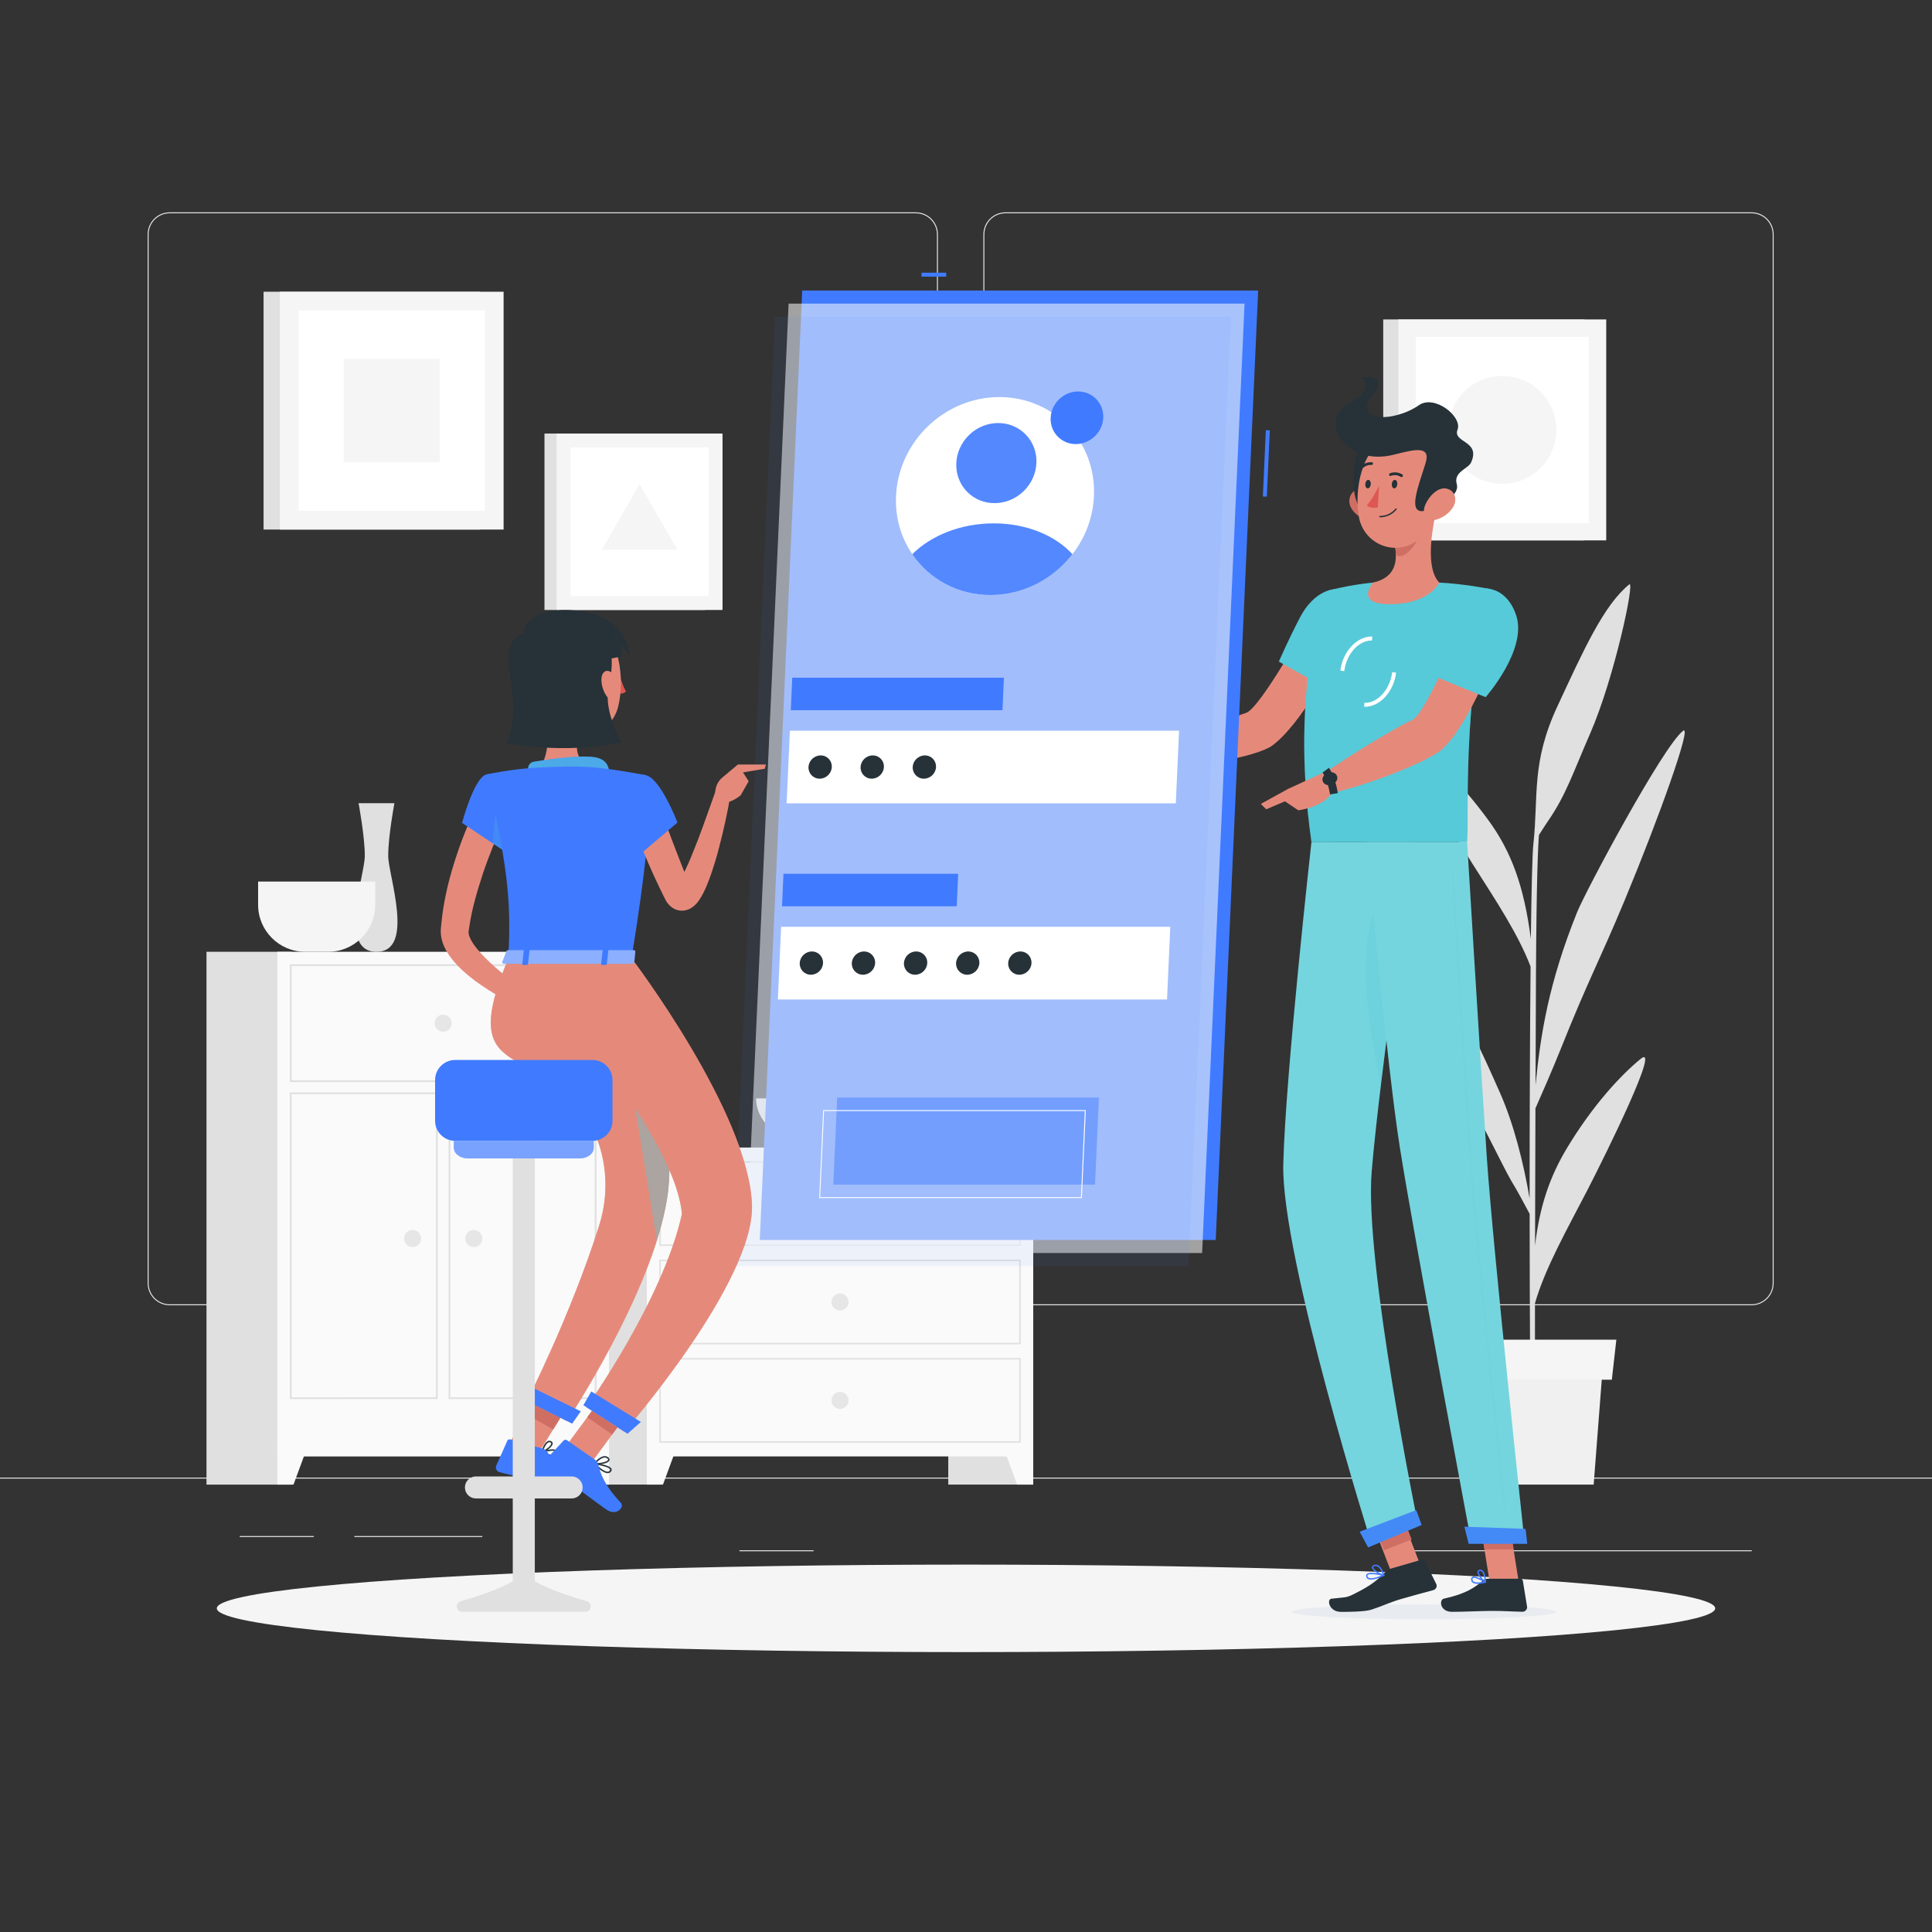 <?xml version="1.0" encoding="utf-8"?>
<!-- Generator: Adobe Illustrator 24.0.1, SVG Export Plug-In . SVG Version: 6.00 Build 0)  -->
<svg version="1.1" xmlns="http://www.w3.org/2000/svg" xmlns:xlink="http://www.w3.org/1999/xlink" x="0px" y="0px"
	 viewBox="0 0 500 500" style="enable-background:new 0 0 500 500;" xml:space="preserve">
<rect x="0" y="0" width="500" height="500" fill="#333333" stroke="none"/>
<style type="text/css">
	.st0{fill:#E6E6E6;}
	.st1{fill:#E0E0E0;}
	.st2{fill:#FAFAFA;}
	.st3{fill:#F5F5F5;}
	.st4{fill:#F0F0F0;}
	.st5{fill:#FFFFFF;}
	.st6{display:none;}
	.st7{display:inline;}
	.st8{fill:#E58A7B;}
	.st9{fill:#56CAD8;}
	.st10{opacity:0.2;fill:#56CAD8;}
	.st11{fill:#E8ECF1;}
	.st12{fill:#263238;}
	.st13{fill:#CF6F64;}
	.st14{fill:#74D5DE;}
	.st15{fill:#407BFF;}
	.st16{fill:#DF5753;}
	.st17{opacity:0.56;fill:#FAFAFA;}
	.st18{opacity:0.07;fill:#407BFF;}
	.st19{opacity:0.47;fill:#407BFF;}
	.st20{opacity:0.1;fill:#FFFFFF;}
	.st21{opacity:0.6;fill:#56CAD8;}
	.st22{opacity:0.6;fill:#E58A7B;}
	.st23{opacity:0.4;fill:#56CAD8;}
	.st24{opacity:0.4;fill:#FFFFFF;}
	.st25{opacity:0.3;fill:#FFFFFF;}
</style>
<g id="Background_complete">
	<g>
		<g>
			<rect y="382.4" class="st0" width="500" height="0.25"/>
			<rect x="91.7" y="397.53" class="st0" width="33.12" height="0.25"/>
			<rect x="62.03" y="397.53" class="st0" width="19.19" height="0.25"/>
			<rect x="191.36" y="401.21" class="st0" width="19.19" height="0.25"/>
			<rect x="267.42" y="406.79" class="st0" width="43.19" height="0.25"/>
			<rect x="252.19" y="406.79" class="st0" width="6.33" height="0.25"/>
			<rect x="359.67" y="401.21" class="st0" width="93.68" height="0.25"/>
			<g>
				<path class="st0" d="M237.01,337.8H43.92c-3.15,0-5.71-2.56-5.71-5.71V60.66c0-3.15,2.56-5.71,5.71-5.71h193.1
					c3.15,0,5.71,2.56,5.71,5.71v271.43C242.72,335.24,240.16,337.8,237.01,337.8z M43.92,55.2c-3.01,0-5.46,2.45-5.46,5.46v271.43
					c0,3.01,2.45,5.46,5.46,5.46h193.1c3.01,0,5.46-2.45,5.46-5.46V60.66c0-3.01-2.45-5.46-5.46-5.46H43.92z"/>
				<path class="st0" d="M453.31,337.8h-193.1c-3.15,0-5.71-2.56-5.71-5.71V60.66c0-3.15,2.56-5.71,5.71-5.71h193.1
					c3.15,0,5.71,2.56,5.71,5.71v271.43C459.02,335.24,456.46,337.8,453.31,337.8z M260.21,55.2c-3.01,0-5.46,2.45-5.46,5.46v271.43
					c0,3.01,2.45,5.46,5.46,5.46h193.1c3.01,0,5.46-2.45,5.46-5.46V60.66c0-3.01-2.45-5.46-5.46-5.46H260.21z"/>
			</g>
		</g>
		<g>
			<rect x="245.41" y="296.98" class="st1" width="21.99" height="87.23"/>
			<polygon class="st2" points="263.22,384.21 267.4,384.21 267.4,372.33 258.84,372.33 			"/>
			<rect x="149.05" y="296.98" class="st1" width="21.99" height="87.23"/>
			<rect x="167.4" y="296.98" class="st2" width="100" height="79.94"/>
			<path class="st1" d="M263.77,300.91v21.15h-92.75v-21.15H263.77 M264.16,300.52h-93.52v21.92h93.52V300.52L264.16,300.52z"/>
			<polygon class="st2" points="171.58,384.21 167.4,384.21 167.4,372.33 175.95,372.33 			"/>
			<path class="st0" d="M215.19,311.48c0,1.22,0.99,2.21,2.21,2.21c1.22,0,2.21-0.99,2.21-2.21c0-1.22-0.99-2.21-2.21-2.21
				C216.18,309.27,215.19,310.26,215.19,311.48z"/>
			<path class="st1" d="M263.77,326.37v21.15h-92.75v-21.15H263.77 M264.16,325.99h-93.52v21.92h93.52V325.99L264.16,325.99z"/>
			<path class="st0" d="M215.19,336.95c0,1.22,0.99,2.21,2.21,2.21c1.22,0,2.21-0.99,2.21-2.21s-0.99-2.21-2.21-2.21
				C216.18,334.74,215.19,335.73,215.19,336.95z"/>
			<path class="st1" d="M263.77,351.84v21.15h-92.75v-21.15H263.77 M264.16,351.45h-93.52v21.92h93.52V351.45L264.16,351.45z"/>
			<path class="st0" d="M215.19,362.42c0,1.22,0.99,2.21,2.21,2.21c1.22,0,2.21-0.99,2.21-2.21s-0.99-2.21-2.21-2.21
				C216.18,360.2,215.19,361.2,215.19,362.42z"/>
		</g>
		<g>
			<rect x="135.62" y="246.32" class="st1" width="21.99" height="137.9"/>
			<polygon class="st2" points="153.43,384.21 157.61,384.21 157.61,372.33 149.05,372.33 			"/>
			<rect x="53.44" y="246.32" class="st1" width="21.99" height="137.9"/>
			<rect x="71.78" y="246.32" class="st2" width="85.83" height="130.61"/>
			<path class="st1" d="M153.91,250.01v29.57H75.48v-29.57H153.91 M154.37,249.56H75.02v30.48h79.35V249.56L154.37,249.56z"/>
			<path class="st1" d="M153.91,283.18v78.44h-37.36v-78.44H153.91 M154.37,282.72H116.1v79.35h38.27V282.72L154.37,282.72z"/>
			<path class="st1" d="M112.84,283.18v78.44H75.48v-78.44H112.84 M113.29,282.72H75.02v79.35h38.27V282.72L113.29,282.72z"/>
			<polygon class="st2" points="75.96,384.21 71.78,384.21 71.78,372.33 80.34,372.33 			"/>
			<path class="st0" d="M112.48,264.8c0,1.22,0.99,2.21,2.21,2.21c1.22,0,2.21-0.99,2.21-2.21c0-1.22-0.99-2.21-2.21-2.21
				C113.47,262.59,112.48,263.58,112.48,264.8z"/>
			<path class="st0" d="M120.4,320.53c0,1.22,0.99,2.21,2.21,2.21c1.22,0,2.21-0.99,2.21-2.21c0-1.22-0.99-2.21-2.21-2.21
				C121.39,318.31,120.4,319.3,120.4,320.53z"/>
			<path class="st0" d="M104.57,320.53c0,1.22,0.99,2.21,2.21,2.21c1.22,0,2.21-0.99,2.21-2.21c0-1.22-0.99-2.21-2.21-2.21
				C105.56,318.31,104.57,319.3,104.57,320.53z"/>
		</g>
		<path class="st1" d="M102.07,207.87H92.8c0,0,1.61,8.57,1.61,13.62c0,5.05-7.06,24.83,3.03,24.83c10.08,0,3.03-19.78,3.03-24.83
			C100.46,216.44,102.07,207.87,102.07,207.87z"/>
		<path class="st3" d="M66.8,228.15v6.03c0,6.68,5.46,12.14,12.14,12.14h6.03c6.68,0,12.14-5.46,12.14-12.14v-6.03H66.8z"/>
		<path class="st1" d="M195.67,284.26c0,6.99,7.83,12.71,17.4,12.71h8.64c9.57,0,17.4-5.72,17.4-12.71H195.67z"/>
		<g>
			<path class="st1" d="M424.61,274.03c-5.24,4.28-12.47,12.11-19.1,23.13c-4.41,7.34-7.07,15.03-8.24,25.19
				c0.03-11.5,0.06-23.85,0.1-35.51c1.33-3,4.37-9.92,6.55-15.38c7.28-18.23,9.99-22.71,16.53-38.44
				c8.73-20.97,17.67-45.86,15.11-43.87c-5.22,4.05-25.22,41.5-27.38,46.87c-7.44,18.44-9.51,31.88-10.79,44.85
				c0.04-10.95,0.08-21.01,0.12-28.77c0.13-25.31,0.56-33.48,0.77-36c0.81-1.28,1.76-2.77,2.32-3.58
				c4.7-6.79,6.51-12.58,10.94-22.71c6.27-14.36,11.68-39.85,10.1-38.56c-6.58,5.35-11.76,16.86-18.58,31.53
				c-6.82,14.66-4.87,23.1-6.22,35.62c-0.28,2.46-0.5,11.73-0.66,24.59c-1.77-13.7-5.08-22.72-11.13-30.92
				c-7.44-10.09-14.64-16.9-19.92-20.46c-5.28-3.56,9.12,21.22,16.01,32.04c6.13,9.63,11.78,18.13,14.97,26.5
				c-0.17,17.42-0.25,39.48-0.25,60.02c-1.58-9.35-4.16-19.41-7.6-27.2c-4.14-9.36-10.5-23.72-15.56-28.6
				c-1.22-1.17,5.3,26.76,9.48,34.19c4.18,7.43,7.25,14.43,9.88,18.64c0.61,0.98,2.65,4.77,3.81,6.95
				c0.01,25.07,0.14,47.19,0.36,54.72h1.08c-0.07-1.94-0.09-14.7-0.06-31.58c2.61-9.16,8.57-19.62,13.5-29.16
				C416.11,297.7,429.85,269.75,424.61,274.03z"/>
			<g>
				<polygon class="st4" points="412.44,384.21 381.1,384.21 378.73,353.49 414.81,353.49 				"/>
				<polygon class="st3" points="417.14,357.07 376.4,357.07 375.23,346.7 418.31,346.7 				"/>
			</g>
		</g>
		<g>
			<rect x="68.21" y="75.5" class="st1" width="56.05" height="61.55"/>
			<rect x="72.43" y="75.5" class="st3" width="57.9" height="61.55"/>
			
				<rect x="75.46" y="82.17" transform="matrix(-1.836970e-16 1 -1 -1.836970e-16 207.654 4.89)" class="st5" width="51.85" height="48.2"/>
			
				<rect x="88.02" y="93.86" transform="matrix(-1.836970e-16 1 -1 -1.836970e-16 207.654 4.89)" class="st3" width="26.71" height="24.83"/>
		</g>
		<g>
			<g>
				<rect x="357.98" y="82.67" class="st1" width="52.07" height="57.18"/>
				<rect x="361.91" y="82.67" class="st3" width="53.78" height="57.18"/>
				
					<rect x="364.72" y="88.87" transform="matrix(-1.836970e-16 1 -1 -1.836970e-16 500.059 -277.538)" class="st5" width="48.17" height="44.77"/>
			</g>
			<circle class="st3" cx="388.8" cy="111.26" r="13.97"/>
		</g>
		<g>
			<g>
				<rect x="140.91" y="112.2" class="st1" width="41.58" height="45.66"/>
				<rect x="144.04" y="112.2" class="st3" width="42.95" height="45.66"/>
				
					<rect x="146.29" y="117.15" transform="matrix(-1.836970e-16 1 -1 -1.836970e-16 300.545 -30.492)" class="st5" width="38.46" height="35.75"/>
				<polygon class="st3" points="165.52,125.3 155.74,142.24 175.3,142.24 				"/>
			</g>
		</g>
	</g>
</g>
<g id="Background_simple" class="st6">
	<g class="st7">
		<path class="st3" d="M134.46,237.74c58.54,60.36,135.47,102.2,206.78,34.62c36.76-34.84,85.34-128.93,37.4-171.99
			c-66.07-59.34-103.98,37.76-153.37,50.91c-33.86,9.02-62.32-42.96-102.85-8.25C90.37,170.47,110.12,212.65,134.46,237.74z"/>
	</g>
</g>
<g id="Shadow">
	<ellipse class="st3" cx="250" cy="416.24" rx="193.89" ry="11.32"/>
</g>
<g id="Character_2">
	<g>
		<path class="st8" d="M349.25,163.43l-9.92-4.02c0,0-13.09,23.87-16.84,25.08c-5.1,1.64-15.65,6.2-21.92,7.05
			c-0.85,0.99-2.24,4.1-2.11,5.24c8.41,2.8,26.89-0.92,30.85-3.86C338.32,186.22,349.25,163.43,349.25,163.43z"/>
		<g>
			<path class="st9" d="M352.3,158.02c1.85,6.84-8.17,20.58-8.17,20.58l-13.16-7.38c0,0,2.45-5.65,5.46-11.4
				C341.27,150.52,350.19,150.21,352.3,158.02z"/>
			<path class="st10" d="M352.3,158.02c1.85,6.84-8.17,20.58-8.17,20.58l-13.16-7.38c0,0,2.45-5.65,5.46-11.4
				C341.27,150.52,350.19,150.21,352.3,158.02z"/>
		</g>
		<path class="st10" d="M336.21,174.15l5.17,2.9l0.9-15.87C339.28,163.49,337.16,170.45,336.21,174.15z"/>
		<g>
			<path class="st9" d="M343.66,152.86c0,0-10.22,22.74-4.26,65.08c12.13,0,34.37,0,40.27,0c0.64-6.18-1.48-36.34,6.19-65.46
				c0,0-6.82-1.39-13.38-1.7c-5.13-0.25-12.57-0.41-17.12,0C349.37,151.32,343.66,152.86,343.66,152.86z"/>
			<path class="st10" d="M343.66,152.86c0,0-10.22,22.74-4.26,65.08c12.13,0,34.37,0,40.27,0c0.64-6.18-1.48-36.34,6.19-65.46
				c0,0-6.82-1.39-13.38-1.7c-5.13-0.25-12.57-0.41-17.12,0C349.37,151.32,343.66,152.86,343.66,152.86z"/>
		</g>
		<path class="st11" d="M334.32,417.14c-0.06,1.07,15.21,1.94,34.1,1.94s34.27-0.87,34.33-1.94c0.06-1.07-15.2-1.94-34.1-1.94
			C349.76,415.2,334.39,416.07,334.32,417.14z"/>
		
			<rect x="357.82" y="390.96" transform="matrix(0.933 -0.359 0.359 0.933 -119.457 156.751)" class="st8" width="7.68" height="17.09"/>
		<polygon class="st8" points="393.05,409.45 385.52,409.45 382.76,392.02 390.29,392.02 		"/>
		<path class="st12" d="M385.04,408.58l8.46,0c0.31,0,0.56,0.21,0.61,0.51l1.09,6.69c0.11,0.69-0.47,1.35-1.18,1.34
			c-2.95-0.05-4.37-0.22-8.09-0.22c-2.29,0-7.02,0.24-10.18,0.24c-3.09,0-3.39-3.12-2.08-3.41c5.88-1.27,8.16-3.02,10.12-4.69
			C384.14,408.74,384.59,408.58,385.04,408.58z"/>
		<path class="st12" d="M359.97,405.95l8.02-2.33c0.3-0.09,0.61,0.04,0.74,0.31l2.97,6c0.31,0.62-0.06,1.4-0.75,1.59
			c-2.9,0.79-4.86,1.29-8.5,2.35c-2.51,0.73-5.07,1.92-7.55,2.71c-1.72,0.55-5.76,0.57-7.85,0.57c-3.09,0-3.78-3.26-2.46-3.41
			c3.35-0.38,3.8-0.2,5.65-1.13c3.06-1.54,5.43-2.81,8.08-5.58C358.8,406.54,359.34,406.13,359.97,405.95z"/>
		<path class="st8" d="M301.83,191.47l-8.28-3.49l-3.41,9.18c0,0,4.78,0.87,10.24,0L301.83,191.47z"/>
		<polygon class="st8" points="287.39,187.76 287.17,193.86 290.14,197.16 293.55,187.98 		"/>
		<g>
			
				<rect x="356.33" y="391.24" transform="matrix(0.933 -0.36 0.36 0.933 -118.305 156.232)" class="st13" width="7.68" height="8.81"/>
			<polygon class="st13" points="390.29,392.02 382.76,392.02 384.19,401.01 391.72,401.01 			"/>
		</g>
		<path class="st10" d="M338.12,206.49c0.14,1.81,0.32,3.66,0.53,5.56l29.94-9.72c4.68-1.4,8.74-4.34,11.52-8.35
			c0.11-2.67,0.27-5.48,0.49-8.41c0.1-1.43,0.23-2.89,0.36-4.37c0.14-1.54,0.31-3.11,0.49-4.7L338.12,206.49z"/>
		<path class="st5" d="M347.9,173.69l-1.02-0.12c0.59-4.99,4.32-8.93,8.25-8.84l-0.03,1.03
			C351.71,165.66,348.43,169.21,347.9,173.69z"/>
		<path class="st5" d="M353.23,182.92c-0.06,0-0.11,0-0.17,0l0.03-1.03c3.44,0.13,6.67-3.46,7.2-7.93l1.02,0.12
			C360.73,179,357.12,182.92,353.23,182.92z"/>
		<path class="st8" d="M371.92,131.5c-1.4,5.51-3.07,15.6,0.57,19.28c0,0-2.54,5.59-12.78,5.59c-9.35,0-4.34-5.59-4.34-5.59
			c6.23-1.47,6.34-6.02,5.52-10.3L371.92,131.5z"/>
		<path class="st13" d="M367.42,135.16l-6.53,5.31c0.2,1.01,0.34,2.04,0.35,3.04c1.91,1.9,5.74-2.91,6.13-5.37
			C367.57,136.91,367.59,135.73,367.42,135.16z"/>
		<path class="st13" d="M349.66,131.43c0.96,1.71,2.65,2.78,4.24,3.14c2.4,0.53,3.61-1.67,2.95-3.9c-0.6-2-2.56-4.69-4.98-4.23
			C349.5,126.89,348.57,129.47,349.66,131.43z"/>
		<path class="st12" d="M353.63,113.8c-3.74,1.71-5.06,16.57-0.36,18.77C357.97,134.76,360.71,110.55,353.63,113.8z"/>
		<path class="st8" d="M373.06,123.21c-0.9,7.46-1.04,11.85-5.03,15.67c-6,5.76-15.01,2.34-16.35-5.1
			c-1.21-6.7,0.46-17.77,7.93-20.74C366.97,110.12,373.95,115.75,373.06,123.21z"/>
		<path class="st12" d="M360.77,117.66c5.53-1.42,9.6-2.38,8.15,2.24c-1.94,6.15-4.26,12.11-1.14,12.39c1.89,0.17,10.3-3.4,9.23-7
			c-0.93-3.14,2.98-3.99,3.7-5.59c2.59-5.77-4.82-5.02-3.5-8.51c1.28-3.4-5.97-9.14-9.99-6.33c-6.51,4.54-17.68,4.48-11.81-2.97
			c4.21-5.33-3.3-4.24-3.3-4.24s4.54,2.69-3.1,6.85C340.92,108.92,348.33,120.85,360.77,117.66z"/>
		<path class="st8" d="M375.95,131.43c-1.16,1.71-2.97,2.78-4.61,3.14c-2.46,0.53-3.41-1.67-2.49-3.9c0.83-2,3.11-4.69,5.47-4.23
			C376.64,126.89,377.27,129.47,375.95,131.43z"/>
		<path class="st14" d="M339.4,217.94c0,0-6.76,60.5-7.29,83.46c-0.55,23.88,22.91,98.39,22.91,98.39l12.01-5.04
			c0,0-13.98-68.07-12.04-91.53c2.12-25.57,10.88-85.28,10.88-85.28H339.4z"/>
		<path class="st10" d="M356.2,234.55c-5.38,11.18-1.76,33.28,1.16,46.39c1.11-9.25,2.43-19.29,3.68-28.58
			C360.92,238.08,359.81,227.05,356.2,234.55z"/>
		<path class="st15" d="M366.49,390.83c0.06-0.02,1.42,3.83,1.42,3.83l-13.84,5.81l-2.18-4.06L366.49,390.83z"/>
		<path class="st14" d="M353.69,217.94c0,0,5.17,57.54,8.6,79.09c3.75,23.61,18.5,102.24,18.5,102.24h13.79
			c0,0-8.26-76.72-9.82-100.1c-1.69-25.37-5.07-81.23-5.07-81.23H353.69z"/>
		<path class="st15" d="M394.78,395.68c0.06,0,0.46,3.85,0.46,3.85h-15.16l-1.08-4.42L394.78,395.68z"/>
		<path class="st10" d="M389.5,391.12c-0.07,0-0.12-0.05-0.13-0.11c-0.08-0.7-7.53-69.97-8.93-90.96
			c-1.52-22.79-4.58-73.31-4.61-73.82c0-0.07,0.05-0.13,0.12-0.14c0,0,0.01,0,0.01,0c0.07,0,0.12,0.05,0.13,0.12
			c0.03,0.51,3.09,51.03,4.61,73.82c1.4,20.99,8.85,90.26,8.93,90.95c0.01,0.07-0.04,0.13-0.11,0.14
			C389.51,391.12,389.5,391.12,389.5,391.12z"/>
		<path class="st12" d="M361.62,125.29c-0.04,0.61-0.39,1.1-0.78,1.1c-0.4,0-0.69-0.49-0.65-1.1c0.04-0.61,0.39-1.1,0.78-1.1
			C361.37,124.19,361.66,124.69,361.62,125.29z"/>
		<path class="st12" d="M354.76,125.29c-0.04,0.61-0.39,1.1-0.78,1.1s-0.69-0.49-0.65-1.1c0.04-0.61,0.39-1.1,0.78-1.1
			C354.5,124.19,354.8,124.69,354.76,125.29z"/>
		<path class="st16" d="M356.92,125.6c0,0-1.59,3.5-3.21,5.19c1.02,1,2.87,0.54,2.87,0.54L356.92,125.6z"/>
		<path class="st12" d="M357.1,133.88c-0.1,0-0.17-0.08-0.17-0.18c0.01-0.1,0.09-0.18,0.19-0.18c2.67,0,4.02-1.86,4.03-1.88
			c0.06-0.08,0.17-0.11,0.25-0.05c0.08,0.05,0.1,0.16,0.04,0.25C361.38,131.92,359.96,133.88,357.1,133.88z"/>
		<path class="st12" d="M362.84,123.45c-0.1,0.04-0.22,0.03-0.31-0.03c-1.31-0.83-2.54-0.27-2.55-0.27
			c-0.17,0.09-0.39,0.01-0.47-0.17c-0.07-0.18,0.01-0.39,0.2-0.48c0.06-0.03,1.6-0.73,3.22,0.3c0.16,0.1,0.2,0.32,0.09,0.49
			C362.98,123.37,362.92,123.42,362.84,123.45z"/>
		<path class="st12" d="M352.11,121.45c-0.05-0.01-0.1-0.04-0.14-0.08c-0.14-0.13-0.14-0.36,0-0.5c1.4-1.47,3.01-1.25,3.08-1.24
			c0.19,0.02,0.32,0.21,0.28,0.41c-0.04,0.19-0.23,0.33-0.42,0.3l0,0c-0.05-0.01-1.32-0.17-2.43,1.01
			C352.38,121.45,352.23,121.49,352.11,121.45z"/>
		<path class="st8" d="M389.73,162.32l-10.4-2.77c0,0-10.2,25.11-13.8,26.75c-4.9,2.23-17.32,9.95-22.59,13.67
			c-0.29,1.24-0.06,4.56,0.6,5.46c8.97-1.63,26.23-8.27,29.83-11.64C381.57,186.1,389.73,162.32,389.73,162.32z"/>
		<path class="st15" d="M382.47,409.9c-0.57,0-1.1-0.1-1.43-0.38c-0.26-0.23-0.36-0.54-0.31-0.94c0.04-0.3,0.2-0.44,0.33-0.5
			c0.85-0.43,3.2,1.06,3.46,1.24c0.06,0.04,0.09,0.11,0.07,0.18c-0.02,0.07-0.07,0.13-0.14,0.14
			C383.93,409.75,383.17,409.9,382.47,409.9z M381.44,408.34c-0.09,0-0.17,0.01-0.23,0.04c-0.05,0.03-0.11,0.07-0.12,0.21
			c-0.03,0.28,0.03,0.5,0.2,0.65c0.39,0.35,1.37,0.39,2.66,0.14C383.13,408.88,382.02,408.34,381.44,408.34z"/>
		<path class="st15" d="M384.41,409.63c-0.03,0-0.06-0.01-0.08-0.02c-0.75-0.42-2.16-2.07-1.96-2.91c0.04-0.15,0.16-0.42,0.6-0.47
			c0.28-0.03,0.53,0.04,0.75,0.23c0.83,0.71,0.89,2.89,0.89,2.98c0,0.07-0.03,0.13-0.09,0.16
			C384.48,409.62,384.45,409.63,384.41,409.63z M383.07,406.58c-0.03,0-0.05,0-0.08,0.01c-0.23,0.03-0.26,0.14-0.27,0.18
			c-0.12,0.5,0.76,1.74,1.5,2.33c-0.05-0.64-0.22-1.9-0.75-2.36C383.35,406.63,383.22,406.58,383.07,406.58z"/>
		<path class="st15" d="M355.92,408.65c-0.74,0.18-1.44,0.23-1.89-0.01c-0.29-0.15-0.45-0.41-0.49-0.76
			c-0.02-0.21,0.05-0.39,0.2-0.53c0.81-0.72,4.07,0.05,4.44,0.14c0.07,0.02,0.12,0.08,0.13,0.16c0,0.08-0.04,0.15-0.11,0.18
			C357.59,408.1,356.73,408.45,355.92,408.65z M354.29,407.46c-0.14,0.03-0.24,0.08-0.32,0.14c-0.06,0.06-0.09,0.12-0.08,0.21
			c0.03,0.24,0.13,0.4,0.32,0.51c0.53,0.29,1.76,0.06,3.35-0.6C356.45,407.49,354.99,407.29,354.29,407.46z"/>
		<path class="st15" d="M358.17,407.84c-0.02,0.01-0.05,0.01-0.07,0c-0.97-0.18-3.04-1.33-3.06-2.19c0-0.2,0.09-0.48,0.56-0.64
			c0.34-0.13,0.7-0.1,1.03,0.06c1.09,0.54,1.65,2.46,1.68,2.54c0.02,0.06,0,0.13-0.04,0.17
			C358.24,407.81,358.2,407.83,358.17,407.84z M355.8,405.31c-0.03,0.01-0.07,0.02-0.1,0.03c-0.31,0.11-0.31,0.24-0.31,0.28
			c0.01,0.52,1.45,1.47,2.46,1.79c-0.2-0.55-0.69-1.67-1.4-2.02C356.24,405.28,356.02,405.26,355.8,405.31z"/>
		<path class="st8" d="M343.78,199.37l-10.43,4.8l-1.21,2.94l3.85,2.59c0,0,7.19-0.78,9.24-5.4L343.78,199.37z"/>
		<path class="st12" d="M344.22,205.6c-0.65-3.87-1.93-5.64-1.94-5.66l1.64-1.23c0.06,0.08,1.58,2.13,2.32,6.55L344.22,205.6z"/>
		<path class="st12" d="M346,200.79c0.34,0.84-0.21,1.85-1.21,2.25c-1.01,0.41-2.1,0.06-2.44-0.78c-0.34-0.84,0.21-1.85,1.21-2.25
			C344.57,199.61,345.66,199.95,346,200.79z"/>
		<polygon class="st8" points="326.3,208.05 327.69,209.45 337.05,205.45 333.35,204.17 		"/>
		<path class="st10" d="M366.49,390.83c0.06-0.02,1.42,3.83,1.42,3.83l-13.84,5.81l-2.18-4.06L366.49,390.83z"/>
		<path class="st10" d="M394.78,395.68c0.06,0,0.46,3.85,0.46,3.85h-15.16l-1.08-4.42L394.78,395.68z"/>
		<g>
			<path class="st9" d="M392.44,159.44c2.75,8.87-7.96,20.98-7.96,20.98l-14.85-6.06c0,0,2.09-6.44,6.07-15.07
				C380.23,149.48,389.66,150.49,392.44,159.44z"/>
			<path class="st10" d="M392.44,159.44c2.75,8.87-7.96,20.98-7.96,20.98l-14.85-6.06c0,0,2.09-6.44,6.07-15.07
				C380.23,149.48,389.66,150.49,392.44,159.44z"/>
		</g>
	</g>
</g>
<g id="Screen">
	<g>
		<rect x="238.49" y="70.57" class="st15" width="6.39" height="1.03"/>
		
			<rect x="319.14" y="119.42" transform="matrix(0.045 -0.999 0.999 0.045 193.165 441.935)" class="st15" width="17.18" height="1.03"/>
		<polygon class="st15" points="325.61,75.19 207.61,75.19 196.63,320.91 314.63,320.91 		"/>
		<polygon class="st17" points="322.09,78.57 204.09,78.57 193.11,324.28 311.11,324.28 		"/>
		<polygon class="st18" points="318.57,81.94 200.57,81.94 189.58,327.66 307.58,327.66 		"/>
		<polygon class="st5" points="305.14,189.11 204.42,189.11 203.58,207.91 304.3,207.91 		"/>
		<polygon class="st15" points="259.81,175.39 205.03,175.39 204.66,183.8 259.44,183.8 		"/>
		<polygon class="st5" points="302.87,239.85 202.15,239.85 201.31,258.66 302.03,258.66 		"/>
		<polygon class="st19" points="284.4,284.04 216.67,284.04 215.66,306.57 283.39,306.57 		"/>
		<path class="st5" d="M279.87,310.07h-67.73c-0.03,0-0.06-0.01-0.09-0.04c-0.02-0.02-0.03-0.06-0.03-0.09l1.01-22.54
			c0-0.06,0.06-0.11,0.12-0.11h67.73c0.03,0,0.06,0.01,0.09,0.04c0.02,0.02,0.03,0.06,0.03,0.09l-1.01,22.54
			C279.98,310.02,279.93,310.07,279.87,310.07z M212.26,309.83h67.49l1-22.3h-67.49L212.26,309.83z"/>
		<polygon class="st15" points="247.98,226.13 202.76,226.13 202.39,234.55 247.6,234.55 		"/>
		<path class="st5" d="M283.11,128.38c-0.25,5.63-2.29,10.83-5.56,15.05c-4.94,6.4-12.68,10.56-21.2,10.56
			c-8.52,0-15.88-4.16-20.24-10.56c-2.89-4.22-4.47-9.42-4.22-15.05c0.63-14.15,12.61-25.62,26.75-25.62
			C272.78,102.76,283.74,114.23,283.11,128.38z"/>
		<path class="st15" d="M285.52,108.12c-0.07,1.5-0.61,2.88-1.48,4c-1.31,1.7-3.37,2.81-5.63,2.81s-4.22-1.11-5.38-2.81
			c-0.77-1.12-1.19-2.5-1.12-4c0.17-3.76,3.35-6.81,7.11-6.81C282.77,101.32,285.68,104.36,285.52,108.12z"/>
		<path class="st12" d="M215.27,198.51c-0.07,1.66-1.48,3.01-3.15,3.01c-1.66,0-2.95-1.35-2.88-3.01c0.07-1.66,1.48-3.01,3.15-3.01
			C214.05,195.5,215.34,196.84,215.27,198.51z"/>
		<path class="st12" d="M228.75,198.51c-0.07,1.66-1.48,3.01-3.15,3.01c-1.66,0-2.95-1.35-2.88-3.01c0.07-1.66,1.48-3.01,3.15-3.01
			S228.83,196.84,228.75,198.51z"/>
		<path class="st12" d="M242.24,198.51c-0.07,1.66-1.48,3.01-3.15,3.01c-1.66,0-2.95-1.35-2.88-3.01c0.07-1.66,1.48-3.01,3.15-3.01
			C241.03,195.5,242.31,196.84,242.24,198.51z"/>
		<path class="st12" d="M213,249.25c-0.07,1.66-1.48,3.01-3.15,3.01c-1.66,0-2.95-1.35-2.88-3.01c0.07-1.66,1.48-3.01,3.15-3.01
			C211.78,246.24,213.07,247.59,213,249.25z"/>
		<path class="st12" d="M226.48,249.25c-0.07,1.66-1.48,3.01-3.15,3.01c-1.66,0-2.95-1.35-2.88-3.01c0.07-1.66,1.48-3.01,3.15-3.01
			C225.27,246.24,226.56,247.59,226.48,249.25z"/>
		<path class="st12" d="M239.97,249.25c-0.07,1.66-1.48,3.01-3.15,3.01c-1.66,0-2.95-1.35-2.88-3.01c0.07-1.66,1.48-3.01,3.15-3.01
			S240.05,247.59,239.97,249.25z"/>
		<path class="st12" d="M253.46,249.25c-0.07,1.66-1.48,3.01-3.15,3.01c-1.66,0-2.95-1.35-2.88-3.01c0.07-1.66,1.48-3.01,3.15-3.01
			C252.24,246.24,253.53,247.59,253.46,249.25z"/>
		<path class="st12" d="M266.95,249.25c-0.07,1.66-1.48,3.01-3.15,3.01c-1.66,0-2.95-1.35-2.88-3.01c0.07-1.66,1.48-3.01,3.15-3.01
			C265.73,246.24,267.02,247.59,266.95,249.25z"/>
		<g>
			
				<ellipse transform="matrix(0.715 -0.699 0.699 0.715 -10.275 214.427)" class="st15" cx="257.87" cy="119.82" rx="10.6" ry="10.13"/>
			<path class="st15" d="M277.54,143.43c-4.94,6.4-12.68,10.56-21.2,10.56c-8.52,0-15.88-4.16-20.24-10.56
				c4.86-4.84,12.55-7.98,21.07-7.98C265.7,135.45,273.11,138.59,277.54,143.43z"/>
			
				<ellipse transform="matrix(0.715 -0.699 0.699 0.715 -10.275 214.427)" class="st20" cx="257.87" cy="119.82" rx="10.6" ry="10.13"/>
			<path class="st20" d="M277.54,143.43c-4.94,6.4-12.68,10.56-21.2,10.56c-8.52,0-15.88-4.16-20.24-10.56
				c4.86-4.84,12.55-7.98,21.07-7.98C265.7,135.45,273.11,138.59,277.54,143.43z"/>
		</g>
	</g>
</g>
<g id="Character_1">
	<g>
		<g>
			<path class="st8" d="M130.41,212.44c-0.95,2.08-1.94,4.36-2.82,6.59c-0.88,2.25-1.76,4.5-2.53,6.79
				c-1.49,4.57-2.89,9.18-3.57,13.8l-0.23,1.47c-0.02,0.18,0,0.43,0.07,0.75c0.15,0.64,0.54,1.49,1.1,2.32
				c1.13,1.69,2.72,3.4,4.44,4.98c1.72,1.61,3.58,3.15,5.52,4.62c1.92,1.48,3.94,2.92,5.92,4.27l-1.86,3.51
				c-4.76-2.08-9.19-4.57-13.48-7.69c-2.11-1.61-4.19-3.34-6.04-5.68c-0.91-1.18-1.8-2.51-2.39-4.27c-0.28-0.88-0.48-1.87-0.48-2.94
				c0.01-0.25,0.02-0.59,0.04-0.76l0.05-0.5l0.1-0.99c0.54-5.3,1.72-10.4,3.27-15.34c0.78-2.47,1.61-4.91,2.56-7.31
				c0.97-2.41,1.93-4.73,3.14-7.16L130.41,212.44z"/>
			<path class="st8" d="M136.91,257.43l7.07-3.58l-1.83,7.77c0,0-4.85,1.36-7.11-1L136.91,257.43z"/>
			<polygon class="st8" points="150.45,255.12 148.57,261.54 142.15,261.61 143.98,253.85 			"/>
			<path class="st16" d="M160.43,175c0,0,0.61,2.25,1.58,3.95c-0.84,0.78-1.58,0.51-1.58,0.51V175z"/>
			<ellipse class="st12" cx="160.22" cy="173.91" rx="0.75" ry="1.15"/>
			<path class="st12" d="M160.04,172.8l1.52-0.44C161.56,172.37,160.78,173.55,160.04,172.8z"/>
			<path class="st8" d="M140.9,182.34c0.91,4.66,1.82,13.19-1.43,16.29c0,0,1.27,4.72,9.92,4.72c9.51,0,4.55-4.72,4.55-4.72
				c-5.19-1.24-5.06-5.09-4.15-8.71L140.9,182.34z"/>
			<path class="st8" d="M138.37,171.74c0.48,7.77,0.51,11.07,4.44,15.06c5.9,6,15.35,3.71,17.2-4.04c1.67-6.98,0.61-18.52-7-21.61
				C145.52,158.1,137.9,163.97,138.37,171.74z"/>
			<path class="st12" d="M139.14,162.95c-3.9,1.42-9.1,0.36-7.06,12.39c2.16,12.74-1.16,16.93-1.16,16.93s14.79,3.15,29.89-0.19
				c0,0-4.61-8.06-3.32-13.94c1.65-7.5,0.34-10.28,0.34-10.28S144.62,160.95,139.14,162.95z"/>
			<path class="st8" d="M155.64,175.79c-0.02,1.54,0.52,3.09,1.22,4.17c1.05,1.62,2.3,0.96,2.62-0.72c0.28-1.51,0.07-4.18-1.28-5.22
				C156.88,173,155.66,174.03,155.64,175.79z"/>
			<path class="st12" d="M135.75,164.31c-1.13-3.14,4.22-7.98,15.52-5.97c11.3,2.01,11.79,11.41,11.79,11.41l-2.29-2.71l0.1,2.86
				l-11.61,2.23L135.75,164.31z"/>
			<g>
				<path class="st15" d="M136.71,199.16L136.71,199.16c-0.16-0.96,0.49-1.87,1.45-2.02c3.52-0.58,11.51-1.76,15.54-1.2
					c2.99,0.41,3.78,2.16,3.91,3.59c0.09,1.06-0.78,1.95-1.84,1.9l-17.39-0.79C137.54,200.6,136.85,199.98,136.71,199.16z"/>
				<path class="st21" d="M136.71,199.16L136.71,199.16c-0.16-0.96,0.49-1.87,1.45-2.02c3.52-0.58,11.51-1.76,15.54-1.2
					c2.99,0.41,3.78,2.16,3.91,3.59c0.09,1.06-0.78,1.95-1.84,1.9l-17.39-0.79C137.54,200.6,136.85,199.98,136.71,199.16z"/>
			</g>
			<polygon class="st8" points="146.76,373.86 153.21,378.34 164,363.71 157.55,359.24 			"/>
			<polygon class="st8" points="131.72,373.57 138.53,377.45 148.08,361.98 141.27,358.1 			"/>
			<g>
				<polygon class="st13" points="163.99,363.71 158.43,371.25 151.98,366.78 157.55,359.24 				"/>
				<polygon class="st13" points="141.26,358.1 148.08,361.99 143.16,369.96 136.34,366.07 				"/>
			</g>
			<g>
				<path class="st8" d="M152.2,247.99c0,0,25.18,31.74,20.46,62.08c-3.82,24.51-25.91,57.7-25.91,57.7l-10.39-5.16
					c0,0,11.29-22.06,18.7-45.44c3.11-9.81,1.78-20.61-4.03-29.1c-12.76-18.63-33.19-7.55-19.44-40.08H152.2z"/>
				<path class="st22" d="M152.2,247.99c0,0,25.18,31.74,20.46,62.08c-3.82,24.51-25.91,57.7-25.91,57.7l-10.39-5.16
					c0,0,11.29-22.06,18.7-45.44c3.11-9.81,1.78-20.61-4.03-29.1c-12.76-18.63-33.19-7.55-19.44-40.08H152.2z"/>
			</g>
			<path class="st23" d="M164.55,268.38l-3.66-3.64c0,0.29,7.09,44.05,9.08,56.35c1.2-3.77,2.13-7.49,2.68-11.03
				C174.97,295.21,170.11,280.01,164.55,268.38z"/>
			<g>
				<path class="st8" d="M163.44,247.99c0,0,30.32,39.88,31.17,63.79c0.71,20.04-33.03,58.75-33.03,58.75l-9.8-6.34
					c0,0,19.73-27.52,24.7-50.01c-1.89-22.27-42.54-66.19-42.54-66.19H163.44z"/>
				<path class="st22" d="M163.44,247.99c0,0,30.32,39.88,31.17,63.79c0.71,20.04-33.03,58.75-33.03,58.75l-9.8-6.34
					c0,0,19.73-27.52,24.7-50.01c-1.89-22.27-42.54-66.19-42.54-66.19H163.44z"/>
			</g>
			<path class="st15" d="M125.93,200.41c-3.25,0.77-6.35,12.55-6.35,12.55l12.66,8.45c0,0,4.22-9.32,2.75-13.4
				C133.46,203.77,130.03,199.44,125.93,200.41z"/>
			<path class="st10" d="M128.41,207.99l-0.88,10.27l4.71,3.16c0,0,2.21-4.88,2.87-9.14L128.41,207.99z"/>
			<path class="st15" d="M167.19,200.64c0,0,3.74,1.32-3.75,47.35c-12.64,0-25.71,0-31.86,0c0.53-12.97,0.55-20.96-5.65-47.58
				c0,0,6.68-1.45,13.53-1.78c5.36-0.26,9.75-0.43,14.47,0C160.15,199.2,167.19,200.64,167.19,200.64z"/>
			<path class="st8" d="M170.43,207.95c0.72,2,1.49,4.15,2.28,6.23c0.76,2.1,1.56,4.2,2.37,6.29l2.45,6.28l0.62,1.57l0.31,0.78
				l0.16,0.39c0.03,0.07,0.02,0.06,0.01,0.06c-0.04-0.02-0.08-0.22-0.7-0.62c-0.3-0.19-0.81-0.37-1.31-0.38
				c-0.49-0.02-0.89,0.1-1.11,0.2c-0.45,0.22-0.46,0.31-0.45,0.29c0.03-0.01,0.12-0.1,0.22-0.23c0.44-0.52,0.96-1.43,1.43-2.33
				c0.47-0.92,0.92-1.9,1.37-2.89c0.88-1.99,1.69-4.07,2.51-6.16c0.81-2.09,1.57-4.21,2.33-6.34l2.28-6.38l3.85,0.97
				c-0.76,4.57-1.75,9.04-2.92,13.52c-0.57,2.25-1.24,4.48-2,6.73c-0.38,1.13-0.8,2.25-1.29,3.4c-0.51,1.16-1.01,2.29-1.9,3.62
				c-0.23,0.34-0.5,0.69-0.87,1.08c-0.39,0.38-0.85,0.85-1.82,1.29c-0.49,0.21-1.16,0.39-1.94,0.36c-0.78-0.02-1.56-0.3-2.11-0.64
				c-1.11-0.71-1.49-1.38-1.82-1.89c-0.15-0.25-0.28-0.52-0.37-0.7l-0.19-0.39l-0.38-0.78l-0.76-1.55
				c-0.99-2.08-1.96-4.17-2.87-6.29c-0.91-2.12-1.79-4.25-2.65-6.4c-0.82-2.18-1.63-4.29-2.36-6.61L170.43,207.95z"/>
			<path class="st15" d="M167.19,200.64c3.83,0.91,8.13,12.23,8.13,12.23l-11.38,9.7c0,0-7.38-12.34-5.88-16.41
				C159.61,201.91,162.19,199.45,167.19,200.64z"/>
			<path class="st8" d="M186.98,201.19l3.99-3.34l2.78,4.33l-2.05,3.62c0,0-3.26,2.98-6.15,1.47l0,0
				C184.63,205.14,185.2,202.67,186.98,201.19z"/>
			<polygon class="st8" points="198.22,197.86 197.92,198.95 191.59,200.01 190.97,197.85 			"/>
			<polygon class="st15" points="162.4,371.05 150.98,363.67 153.03,360.11 165.86,368 			"/>
			<path class="st12" d="M142.98,376.93c-0.91,0-2.1-0.58-2.83-0.98c-0.07-0.04-0.1-0.11-0.09-0.18c0.01-0.07,0.06-0.14,0.13-0.16
				c0.31-0.1,3.02-0.93,3.78-0.28c0.12,0.1,0.26,0.29,0.21,0.6c-0.06,0.42-0.25,0.71-0.56,0.87
				C143.44,376.89,143.22,376.93,142.98,376.93z M140.73,375.83c1.24,0.63,2.24,0.87,2.72,0.63c0.2-0.1,0.32-0.29,0.36-0.58
				c0.02-0.16-0.03-0.23-0.09-0.27C143.33,375.27,141.83,375.53,140.73,375.83z"/>
			<path class="st12" d="M140.25,375.97c-0.05,0-0.1-0.02-0.13-0.06c-0.05-0.05-0.06-0.12-0.05-0.18c0.03-0.09,0.65-2.26,1.68-2.76
				c0.27-0.13,0.55-0.14,0.82-0.03c0.43,0.18,0.47,0.5,0.46,0.67c-0.07,0.9-1.9,2.14-2.74,2.35
				C140.28,375.97,140.26,375.97,140.25,375.97z M142.19,373.24c-0.09,0-0.18,0.02-0.28,0.07c-0.61,0.29-1.13,1.47-1.37,2.18
				c0.88-0.37,2.08-1.35,2.12-1.9c0.01-0.09-0.01-0.2-0.23-0.3C142.35,373.26,142.26,373.24,142.19,373.24z"/>
			<path class="st12" d="M157.27,381.25c-1.13,0-2.7-1.45-3.56-2.34c-0.06-0.06-0.07-0.14-0.03-0.21c0.04-0.07,0.13-0.11,0.19-0.1
				c0.4,0.05,3.87,0.52,4.37,1.5c0.09,0.19,0.09,0.39-0.02,0.59c-0.18,0.32-0.45,0.51-0.79,0.55
				C157.37,381.24,157.32,381.25,157.27,381.25z M154.37,379.05c1.26,1.23,2.37,1.91,3,1.82c0.22-0.03,0.39-0.15,0.51-0.37
				c0.05-0.08,0.05-0.16,0.01-0.23C157.63,379.73,155.78,379.27,154.37,379.05z"/>
			<path class="st12" d="M154.48,379.01c-0.26,0-0.49-0.02-0.67-0.05c-0.06-0.01-0.12-0.06-0.14-0.12
				c-0.02-0.06-0.01-0.13,0.03-0.18c0.06-0.07,1.41-1.7,2.69-1.81c0.4-0.03,0.74,0.08,1.03,0.32c0.39,0.34,0.37,0.64,0.27,0.83
				C157.38,378.67,155.65,379.01,154.48,379.01z M154.22,378.64c1.12,0.06,2.9-0.31,3.14-0.8c0.02-0.04,0.08-0.16-0.18-0.39
				c-0.22-0.18-0.47-0.26-0.75-0.24C155.58,377.3,154.65,378.19,154.22,378.64z"/>
			<path class="st15" d="M140.52,374.92l-8.48-2.4c-0.31-0.09-0.62,0.06-0.75,0.35l-2.86,6.44c-0.3,0.67,0.12,1.5,0.83,1.68
				c2.97,0.79,4.45,1.01,8.18,2.07c2.29,0.65,5.58,1.83,8.75,2.73c3.1,0.88,4.22-2.19,2.98-2.85c-5.56-2.94-6-4.96-7.52-7.2
				C141.38,375.34,140.97,375.05,140.52,374.92z"/>
			<path class="st15" d="M153.94,377.74l-7.24-5.03c-0.26-0.18-0.6-0.15-0.82,0.08l-4.8,5.16c-0.5,0.53-0.38,1.45,0.24,1.86
				c2.55,1.71,3.87,2.41,7.06,4.62c1.96,1.36,5.87,4.38,8.57,6.25c2.65,1.84,4.71-0.7,3.75-1.72c-4.3-4.59-5.24-7.47-5.95-10.08
				C154.62,378.42,154.33,378.01,153.94,377.74z"/>
			<polygon class="st15" points="148.07,368.44 135.02,361.95 136.37,358.41 150.31,365.25 			"/>
			<g>
				<path class="st15" d="M131.1,246.12l-1.1,2.85c-0.11,0.22,0.15,0.45,0.52,0.45h33.08c0.29,0,0.53-0.14,0.54-0.32l0.29-2.85
					c0.02-0.2-0.23-0.36-0.54-0.36h-32.27C131.39,245.88,131.18,245.98,131.1,246.12z"/>
				<path class="st24" d="M131.1,246.12l-1.1,2.85c-0.11,0.22,0.15,0.45,0.52,0.45h33.08c0.29,0,0.53-0.14,0.54-0.32l0.29-2.85
					c0.02-0.2-0.23-0.36-0.54-0.36h-32.27C131.39,245.88,131.18,245.98,131.1,246.12z"/>
			</g>
			<g>
				<path class="st15" d="M136.31,249.73h-0.86c-0.17,0-0.3-0.09-0.29-0.2l0.41-3.71c0.01-0.11,0.16-0.2,0.33-0.2h0.86
					c0.17,0,0.3,0.09,0.29,0.2l-0.41,3.71C136.63,249.64,136.48,249.73,136.31,249.73z"/>
				<path class="st15" d="M156.71,249.73h-0.86c-0.17,0-0.3-0.09-0.29-0.2l0.41-3.71c0.01-0.11,0.16-0.2,0.33-0.2h0.86
					c0.17,0,0.3,0.09,0.29,0.2l-0.41,3.71C157.04,249.64,156.89,249.73,156.71,249.73z"/>
			</g>
		</g>
		<g>
			<g>
				<ellipse class="st3" cx="135.55" cy="417.14" rx="26.79" ry="1.94"/>
				<path class="st1" d="M151.87,414.4c-4.74-1.38-9.96-3.15-13.18-5.03c-0.09-0.05-0.18-0.09-0.28-0.14V387.8h9.53
					c1.58,0,2.85-1.28,2.85-2.85c0-1.58-1.28-2.85-2.85-2.85h-9.53v-97.82h-5.71v97.82h-9.53c-1.58,0-2.85,1.28-2.85,2.85
					c0,1.58,1.28,2.85,2.85,2.85h9.53v21.43c-0.09,0.05-0.19,0.09-0.28,0.14c-3.23,1.89-8.44,3.66-13.18,5.03
					c-1.56,0.45-1.23,2.74,0.39,2.74h15.92h15.92C153.1,417.14,153.43,414.85,151.87,414.4z"/>
			</g>
			<g>
				<path class="st15" d="M153.34,295.25h-35.56c-2.85,0-5.18-2.33-5.18-5.18v-10.57c0-2.85,2.33-5.18,5.18-5.18h35.56
					c2.85,0,5.18,2.33,5.18,5.18v10.57C158.52,292.92,156.19,295.25,153.34,295.25z"/>
				<g>
					<path class="st15" d="M117.45,295.25v1.82c0,1.5,1.63,2.73,3.63,2.73h28.96c2,0,3.63-1.23,3.63-2.73v-1.82H117.45z"/>
					<path class="st25" d="M117.45,295.25v1.82c0,1.5,1.63,2.73,3.63,2.73h28.96c2,0,3.63-1.23,3.63-2.73v-1.82H117.45z"/>
				</g>
			</g>
		</g>
	</g>
</g>
</svg>
